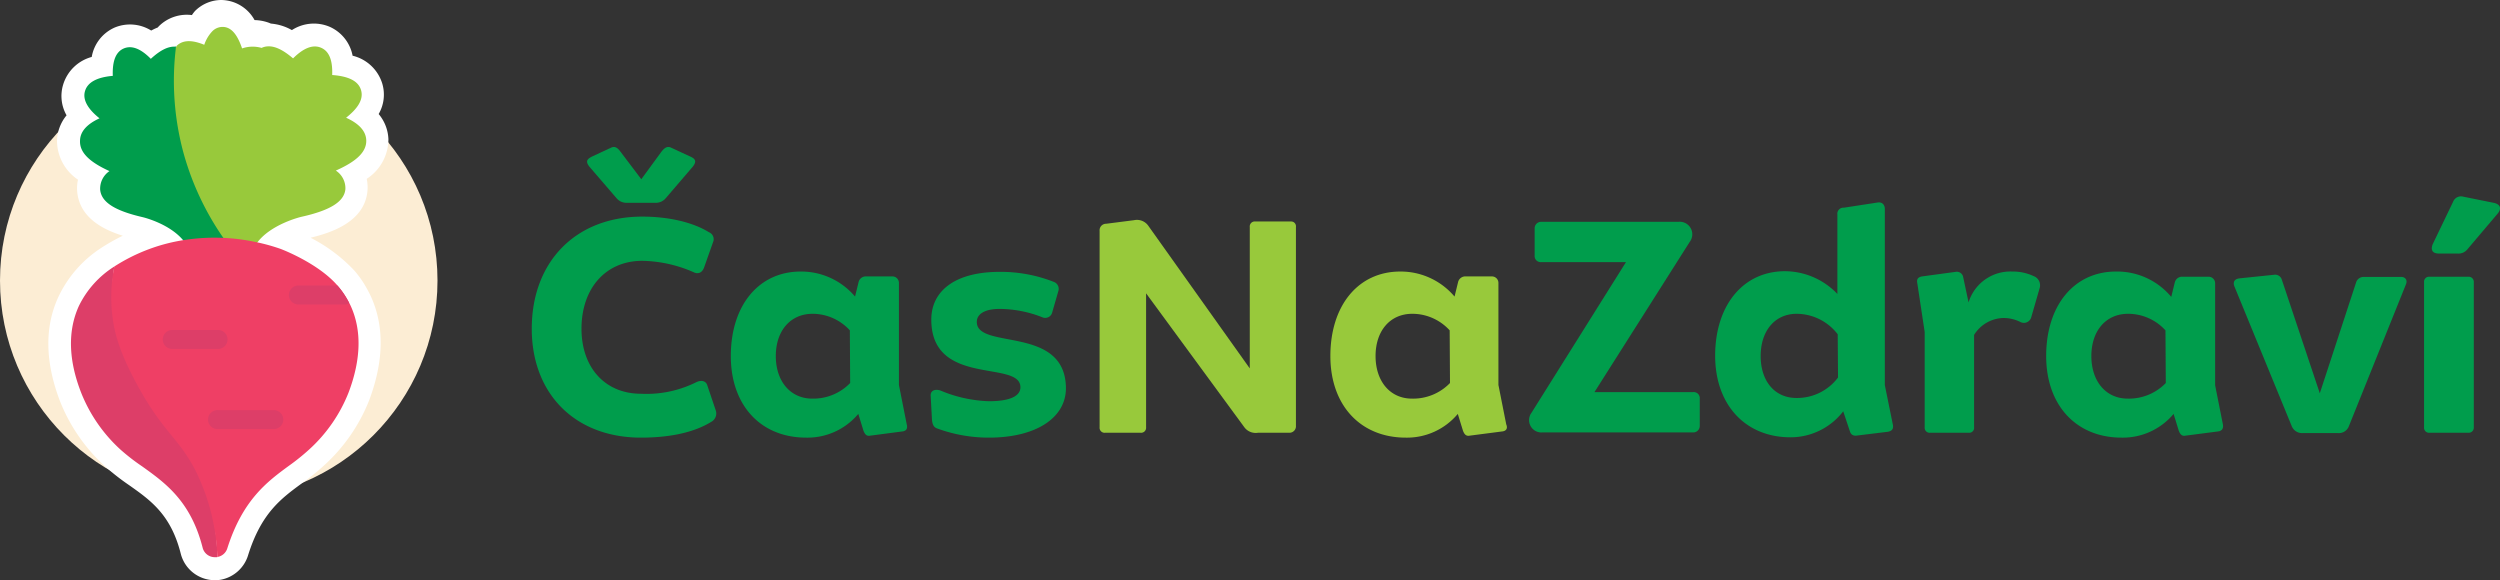 <svg xmlns="http://www.w3.org/2000/svg" width="384.57" height="89.25" viewBox="0 0 384.57 89.25"><rect x="0" y="0" width="384.57" height="89.25" fill="#333333" stroke="none"/><defs><style>.cls-1{fill:#009d4c;}.cls-2{fill:#98c93b;}.cls-3{fill:#fcedd4;}.cls-4{fill:#fff;}.cls-5{fill:none;}.cls-6{fill:#8e8e8e;}.cls-7{fill:#dd3e68;}.cls-8{fill:#ef3f65;}</style></defs><title>Logo8</title><g id="Layer_2" data-name="Layer 2"><g id="Layer_1-2" data-name="Layer 1"><path class="cls-1" d="M109.6,64.77c-2.85,1.85-6.85,2.55-11,2.55-10.1,0-16.8-6.7-16.8-16.75,0-10.35,6.8-17.25,17-17.25,4,0,7.75.85,10.25,2.4a1.15,1.15,0,0,1,.7,1.35l-1.45,4.1c-.3.8-.9,1-1.5.75a20.43,20.43,0,0,0-8-1.8c-5.6,0-9.35,4.2-9.35,10.45,0,6,3.65,10,9.15,10a17.13,17.13,0,0,0,8.55-1.8c.8-.35,1.45-.15,1.65.5l1.3,3.85A1.46,1.46,0,0,1,109.6,64.77ZM90.65,25.62c-.6-.8-.4-1.15.55-1.6l2.8-1.3c.7-.35,1.15.2,1.55.75l3.1,4.1,3-4.1c.4-.55.9-1.1,1.6-.75L106,24c1,.4,1.2.8.6,1.6l-4.2,4.9a2,2,0,0,1-1.55.7h-4.5a2,2,0,0,1-1.5-.7Z"/><path class="cls-1" d="M138.78,66.37l-4.95.65c-.55.1-.8-.25-1-.75l-.8-2.6a10.18,10.18,0,0,1-8,3.65c-7,0-11.61-4.95-11.61-12.55,0-7.8,4.3-13,10.76-13a10.84,10.84,0,0,1,8.35,3.85l.55-2.25a1.15,1.15,0,0,1,1.2-.85h3.95a1,1,0,0,1,1.05,1v15.7l1.2,6.05C139.68,66,139.33,66.32,138.78,66.37Zm-8-7.45-.05-8.1A7.77,7.77,0,0,0,125,48.27c-3.4,0-5.66,2.6-5.66,6.5s2.26,6.55,5.61,6.55A7.89,7.89,0,0,0,130.78,58.92Z"/><path class="cls-1" d="M152.12,67.32a23,23,0,0,1-8.06-1.45c-.55-.25-.65-.8-.7-1.35l-.2-3.7c0-.8.75-1,1.5-.75a20.86,20.86,0,0,0,7.46,1.65c3.15,0,4.85-.75,4.85-2.15,0-4.25-13.71,0-13.71-10.4,0-4.45,3.7-7.35,10.51-7.35a22.21,22.21,0,0,1,8.35,1.55,1.13,1.13,0,0,1,.7,1.35l-.95,3.3a1.11,1.11,0,0,1-1.5.8,18,18,0,0,0-6.6-1.3c-2.31,0-3.51.8-3.51,2,0,4.35,13.61.45,13.71,10.15C164,64.27,159.37,67.32,152.12,67.32Z"/><path class="cls-2" d="M199.35,34.92V65.47a1,1,0,0,1-1,1.1H193.5a2.17,2.17,0,0,1-2.05-.8L176.3,45.12v20.6a.77.77,0,0,1-.85.85H170a.77.77,0,0,1-.85-.85V35.52a1,1,0,0,1,1-1.1l4.3-.55a2.14,2.14,0,0,1,2.15.8l15.65,22V34.92a.77.77,0,0,1,.85-.85h5.5A.74.74,0,0,1,199.35,34.92Z"/><path class="cls-2" d="M231.05,66.37l-5,.65c-.55.1-.8-.25-1-.75l-.8-2.6a10.18,10.18,0,0,1-8,3.65c-6.95,0-11.6-4.95-11.6-12.55,0-7.8,4.3-13,10.75-13a10.84,10.84,0,0,1,8.35,3.85l.55-2.25a1.15,1.15,0,0,1,1.2-.85h4a1,1,0,0,1,1,1v15.7l1.2,6.05C232,66,231.6,66.32,231.05,66.37Zm-8-7.45-.05-8.1a7.77,7.77,0,0,0-5.75-2.55c-3.4,0-5.65,2.6-5.65,6.5s2.25,6.55,5.6,6.55A7.89,7.89,0,0,0,223.05,58.92Z"/><path class="cls-1" d="M261.47,61.32v4.2a1,1,0,0,1-1.05,1H237.27a1.9,1.9,0,0,1-1.7-3l14.55-23.2H237.07a.93.93,0,0,1-1-1v-4.2a1,1,0,0,1,1-1h21.15a1.93,1.93,0,0,1,1.7,3.1L245.27,60.32h15.15A.93.93,0,0,1,261.47,61.32Z"/><path class="cls-1" d="M290.39,66.42l-4.9.6c-.55,0-.8-.25-.95-.75l-1-3a10.23,10.23,0,0,1-8.1,4c-6.95,0-11.6-5-11.6-12.55,0-7.75,4.3-13,10.75-13a11.19,11.19,0,0,1,8.05,3.5L282.64,33a.93.93,0,0,1,1-1.05l5.2-.8c.7-.1,1.1.35,1.1,1v27.1l1.25,6.15C291.29,66.07,290.94,66.32,290.39,66.42Zm-7.65-8.35-.05-6.65a8,8,0,0,0-6.3-3.15c-3.35,0-5.55,2.6-5.55,6.5s2.2,6.45,5.5,6.45A7.86,7.86,0,0,0,282.74,58.07Z"/><path class="cls-1" d="M313.77,44.27l-1.3,4.5a1.17,1.17,0,0,1-1.7.75,5.74,5.74,0,0,0-2.65-.6,5.45,5.45,0,0,0-4.45,2.6v14.2a.75.75,0,0,1-.8.85h-5.95a.77.77,0,0,1-.85-.85V51.07l-1.15-7.6c-.1-.6.2-.85.75-.95l5.15-.7a1,1,0,0,1,1.15.7l.85,4a6.72,6.72,0,0,1,6.7-4.75,7.47,7.47,0,0,1,3.3.7A1.5,1.5,0,0,1,313.77,44.27Z"/><path class="cls-1" d="M341.16,66.37l-5,.65c-.55.1-.8-.25-1-.75l-.8-2.6a10.18,10.18,0,0,1-8,3.65c-6.95,0-11.6-4.95-11.6-12.55,0-7.8,4.3-13,10.75-13A10.84,10.84,0,0,1,334,45.67l.55-2.25a1.15,1.15,0,0,1,1.2-.85h4a1,1,0,0,1,1,1v15.7l1.2,6.05C342.06,66,341.71,66.32,341.16,66.37Zm-8-7.45-.05-8.1a7.77,7.77,0,0,0-5.75-2.55c-3.4,0-5.65,2.6-5.65,6.5s2.25,6.55,5.6,6.55A7.89,7.89,0,0,0,333.16,58.92Z"/><path class="cls-1" d="M370.09,43.77l-8.75,21.75a1.65,1.65,0,0,1-1.7,1.1h-5.4a1.71,1.71,0,0,1-1.7-1.05l-8.8-21.45c-.3-.7-.05-1.2.75-1.3l5.3-.55A1.07,1.07,0,0,1,351,43l5.85,17.5,5.6-17.1a1.19,1.19,0,0,1,1.15-.8l5.7,0C370,42.57,370.39,43.07,370.09,43.77Z"/><path class="cls-1" d="M372.89,65.72V43.42a.77.77,0,0,1,.85-.85h5.95a.79.79,0,0,1,.85.85v22.3a.79.79,0,0,1-.85.85h-5.95A.77.77,0,0,1,372.89,65.72Zm11.35-32.9-4.7,5.55A1.76,1.76,0,0,1,378,39h-2.85c-1,0-1.3-.6-.9-1.5l3.1-6.45a1.3,1.3,0,0,1,1.55-.8l4.7.95C384.64,31.42,384.84,32.07,384.24,32.82Z"/><circle class="cls-3" cx="33.65" cy="43.16" r="33.65"/><path class="cls-4" d="M33.09,89.25h-.16a5.41,5.41,0,0,1-5.13-4.1c-1.52-6-4.64-8.19-7.94-10.52a35.29,35.29,0,0,1-3.62-2.82,26.94,26.94,0,0,1-7-10.07c-2.3-6-2.4-11.39-.29-16a18.21,18.21,0,0,1,6.66-7.63,30.48,30.48,0,0,1,3.28-1.85c-2.84-.88-6.54-2.64-7-6.62a6,6,0,0,1,.11-2,7.24,7.24,0,0,1-3.23-6,6.42,6.42,0,0,1,1.47-3.9A6,6,0,0,1,9.72,13a6.31,6.31,0,0,1,4.39-4.24,6.06,6.06,0,0,1,3.57-4.54,6.16,6.16,0,0,1,5.58.48,8.87,8.87,0,0,1,1-.47l.18-.2a6.11,6.11,0,0,1,5.08-1.71A5.8,5.8,0,0,1,30,1.69a5.76,5.76,0,0,1,4-1.69h0a5.93,5.93,0,0,1,5.16,3.09,6.93,6.93,0,0,1,2.2.41l.32.13a7.81,7.81,0,0,1,3.22,1,6.22,6.22,0,0,1,5.81-.51,6.11,6.11,0,0,1,3.53,4.45,6.32,6.32,0,0,1,4.57,4.31,5.94,5.94,0,0,1-.56,4.66,6.4,6.4,0,0,1,1.5,3.88h0a7.28,7.28,0,0,1-3.34,6.09,6.37,6.37,0,0,1,.11,1.93c-.49,4.82-5.83,6.42-8.75,7.13a24.54,24.54,0,0,1,6.69,5,15.27,15.27,0,0,1,1.9,2.69c.12.21.26.47.4.74s.18.36.28.57c2.12,4.63,2,10-.25,16a26.8,26.8,0,0,1-7,10.08,35.4,35.4,0,0,1-3.37,2.71c-3.2,2.35-6.21,4.56-8.24,11A5.45,5.45,0,0,1,34,89.17,4.91,4.91,0,0,1,33.09,89.25Zm1.5-5.83h0ZM33.8,39.56l-5.09.83a24,24,0,0,0-9.24,3.53,11.27,11.27,0,0,0-4.13,4.66c-1.3,2.89-1.15,6.47.46,10.66A20.16,20.16,0,0,0,21,66.69a29.18,29.18,0,0,0,2.89,2.22c3,2.09,6.8,4.82,9.28,10.42,2.69-5.7,6.25-8.32,9.22-10.5a30.15,30.15,0,0,0,2.74-2.18,19.9,19.9,0,0,0,5.19-7.46c1.6-4.2,1.75-7.78.44-10.65l-.15-.29-.25-.46a9.33,9.33,0,0,0-1.11-1.58c-2-2.28-5.93-4.12-7.3-4.64a25.17,25.17,0,0,0-3.11-.89ZM19.28,28.83A14.75,14.75,0,0,0,22.76,30c.9.22,5.33,1.44,8.06,4.67l3.35,4,2.66-3.49c2.81-3.67,8-5,8.75-5.2h0a15.25,15.25,0,0,0,3.62-1.18L45,25.37,50.24,23a10.21,10.21,0,0,0,2.33-1.32,4.66,4.66,0,0,0-.78-.42l-5.23-2.37,4.5-3.57.34-.28L50.84,15l-3.34-.25.1-3.36v0l-.07.07-2.29,2.24-2.43-2.08a5.27,5.27,0,0,0-1.47-1l-1.51.28-1-.83a5.54,5.54,0,0,0-.69.14l-3.21.93-.87-2.54-.88,2.29L29.88,9.54a5.77,5.77,0,0,0-.56-.2l-.52,1.09-1.92.24h0a4.42,4.42,0,0,0-1.37.95l-2.46,2.17-2.2-2.19L21,14.82l-3.31.29-.5.05.38.32L21.86,19l-5.05,2.36a5.72,5.72,0,0,0-.79.45,10.15,10.15,0,0,0,2.26,1.32l5.06,2.29ZM41.65,10.58h0Z"/><path class="cls-2" d="M56.34,21.57c-.05-1.39-1.09-2.55-3.1-3.46,1.55-1.23,2.76-2.68,2.3-4.24-.4-1.38-1.86-2.14-4.44-2.33.06-1.77-.22-3.55-1.7-4.19-1.23-.54-2.68,0-4.32,1.63-1.58-1.35-2.87-1.95-4-1.84a2.38,2.38,0,0,0-.84.23,5,5,0,0,0-3,.08c-.61-1.78-1.48-3.31-3-3.31a2.21,2.21,0,0,0-1.59.68,5.63,5.63,0,0,0-1.23,2.07c-1.46-.6-3.12-.93-4.23.15,0,0,0,0,0,0a22.49,22.49,0,0,0-2.37,17.07A22.47,22.47,0,0,0,34.91,37.37l4.53.12c2.1-3,6.87-4.13,6.93-4.14,4.48-1,6.57-2.34,6.76-4.24a3.24,3.24,0,0,0-1.47-2.87C54.94,24.79,56.4,23.31,56.34,21.57Z"/><path class="cls-1" d="M34.91,37.37l-6.55-.18c-2.1-2.76-6.35-3.77-6.4-3.78-4.33-1-6.35-2.31-6.55-4.2a3.26,3.26,0,0,1,1.43-2.89c-3.17-1.44-4.59-2.91-4.53-4.64,0-1.39,1-2.56,3-3.48C13.79,17,12.62,15.5,13.08,14c.4-1.34,1.83-2.12,4.27-2.33-.06-1.79.22-3.59,1.7-4.22,1.19-.5,2.58,0,4.15,1.6C24.68,7.69,25.9,7.1,27,7.18l.09-.11a42.37,42.37,0,0,0,1.15,16.5A42.86,42.86,0,0,0,34.91,37.37Z"/><path class="cls-5" d="M39.36,37.49l-2.53-.07m-6.77-.19-1.78,0"/><path class="cls-6" d="M26.5,53.69a1.46,1.46,0,1,1,0-2.92h7.07a1.46,1.46,0,1,1,0,2.92ZM42.12,66H33.58a1.46,1.46,0,1,1,0-2.91l8.53,0a1.46,1.46,0,1,1,0,2.92Z"/><path class="cls-7" d="M33.43,85.71a2,2,0,0,1-.34,0H33a1.92,1.92,0,0,1-1.83-1.46c-1.84-7.22-5.81-10-9.32-12.52a31.87,31.87,0,0,1-3.26-2.52,23.59,23.59,0,0,1-6.09-8.76c-2-5.1-2.08-9.59-.38-13.35A14.85,14.85,0,0,1,17.58,41a23.54,23.54,0,0,0-.16,5.59c.36,3.82,1.62,7.12,5.22,13.31,4.81,8.26,6,8.36,8,12.7A33.4,33.4,0,0,1,33.43,85.71Z"/><path class="cls-8" d="M43.17,38.29s5.71,2.13,8.74,5.63A12.55,12.55,0,0,1,53.39,46q.18.3.33.6c.08.15.16.3.23.46,1.71,3.75,1.6,8.24-.34,13.35a23.45,23.45,0,0,1-6.08,8.76,32.89,32.89,0,0,1-3.06,2.46c-3.34,2.45-7.12,5.23-9.5,12.71a1.92,1.92,0,0,1-1.54,1.34,32.2,32.2,0,0,0-3.35-13.28C27.4,67.2,25.07,66.56,21,59c-2.65-4.9-3.37-7.78-3.67-10.07A24.16,24.16,0,0,1,17.58,41a27.7,27.7,0,0,1,5.33-2.67,27.29,27.29,0,0,1,5.37-1.4,30.33,30.33,0,0,1,11,.29A29.18,29.18,0,0,1,43.17,38.29Z"/><path class="cls-7" d="M43.58,64.55A1.46,1.46,0,0,1,42.12,66H33.58a1.46,1.46,0,1,1,0-2.91l8.53,0A1.46,1.46,0,0,1,43.58,64.55Z"/><path class="cls-7" d="M35,52.22a1.47,1.47,0,0,1-1.46,1.46H26.5a1.46,1.46,0,1,1,0-2.92h7.07A1.46,1.46,0,0,1,35,52.22Z"/><path class="cls-7" d="M53.72,46.63a1.37,1.37,0,0,1-.75.21H45.9a1.46,1.46,0,1,1,0-2.92h6A12.55,12.55,0,0,1,53.39,46Q53.57,46.33,53.72,46.63Z"/></g></g></svg>